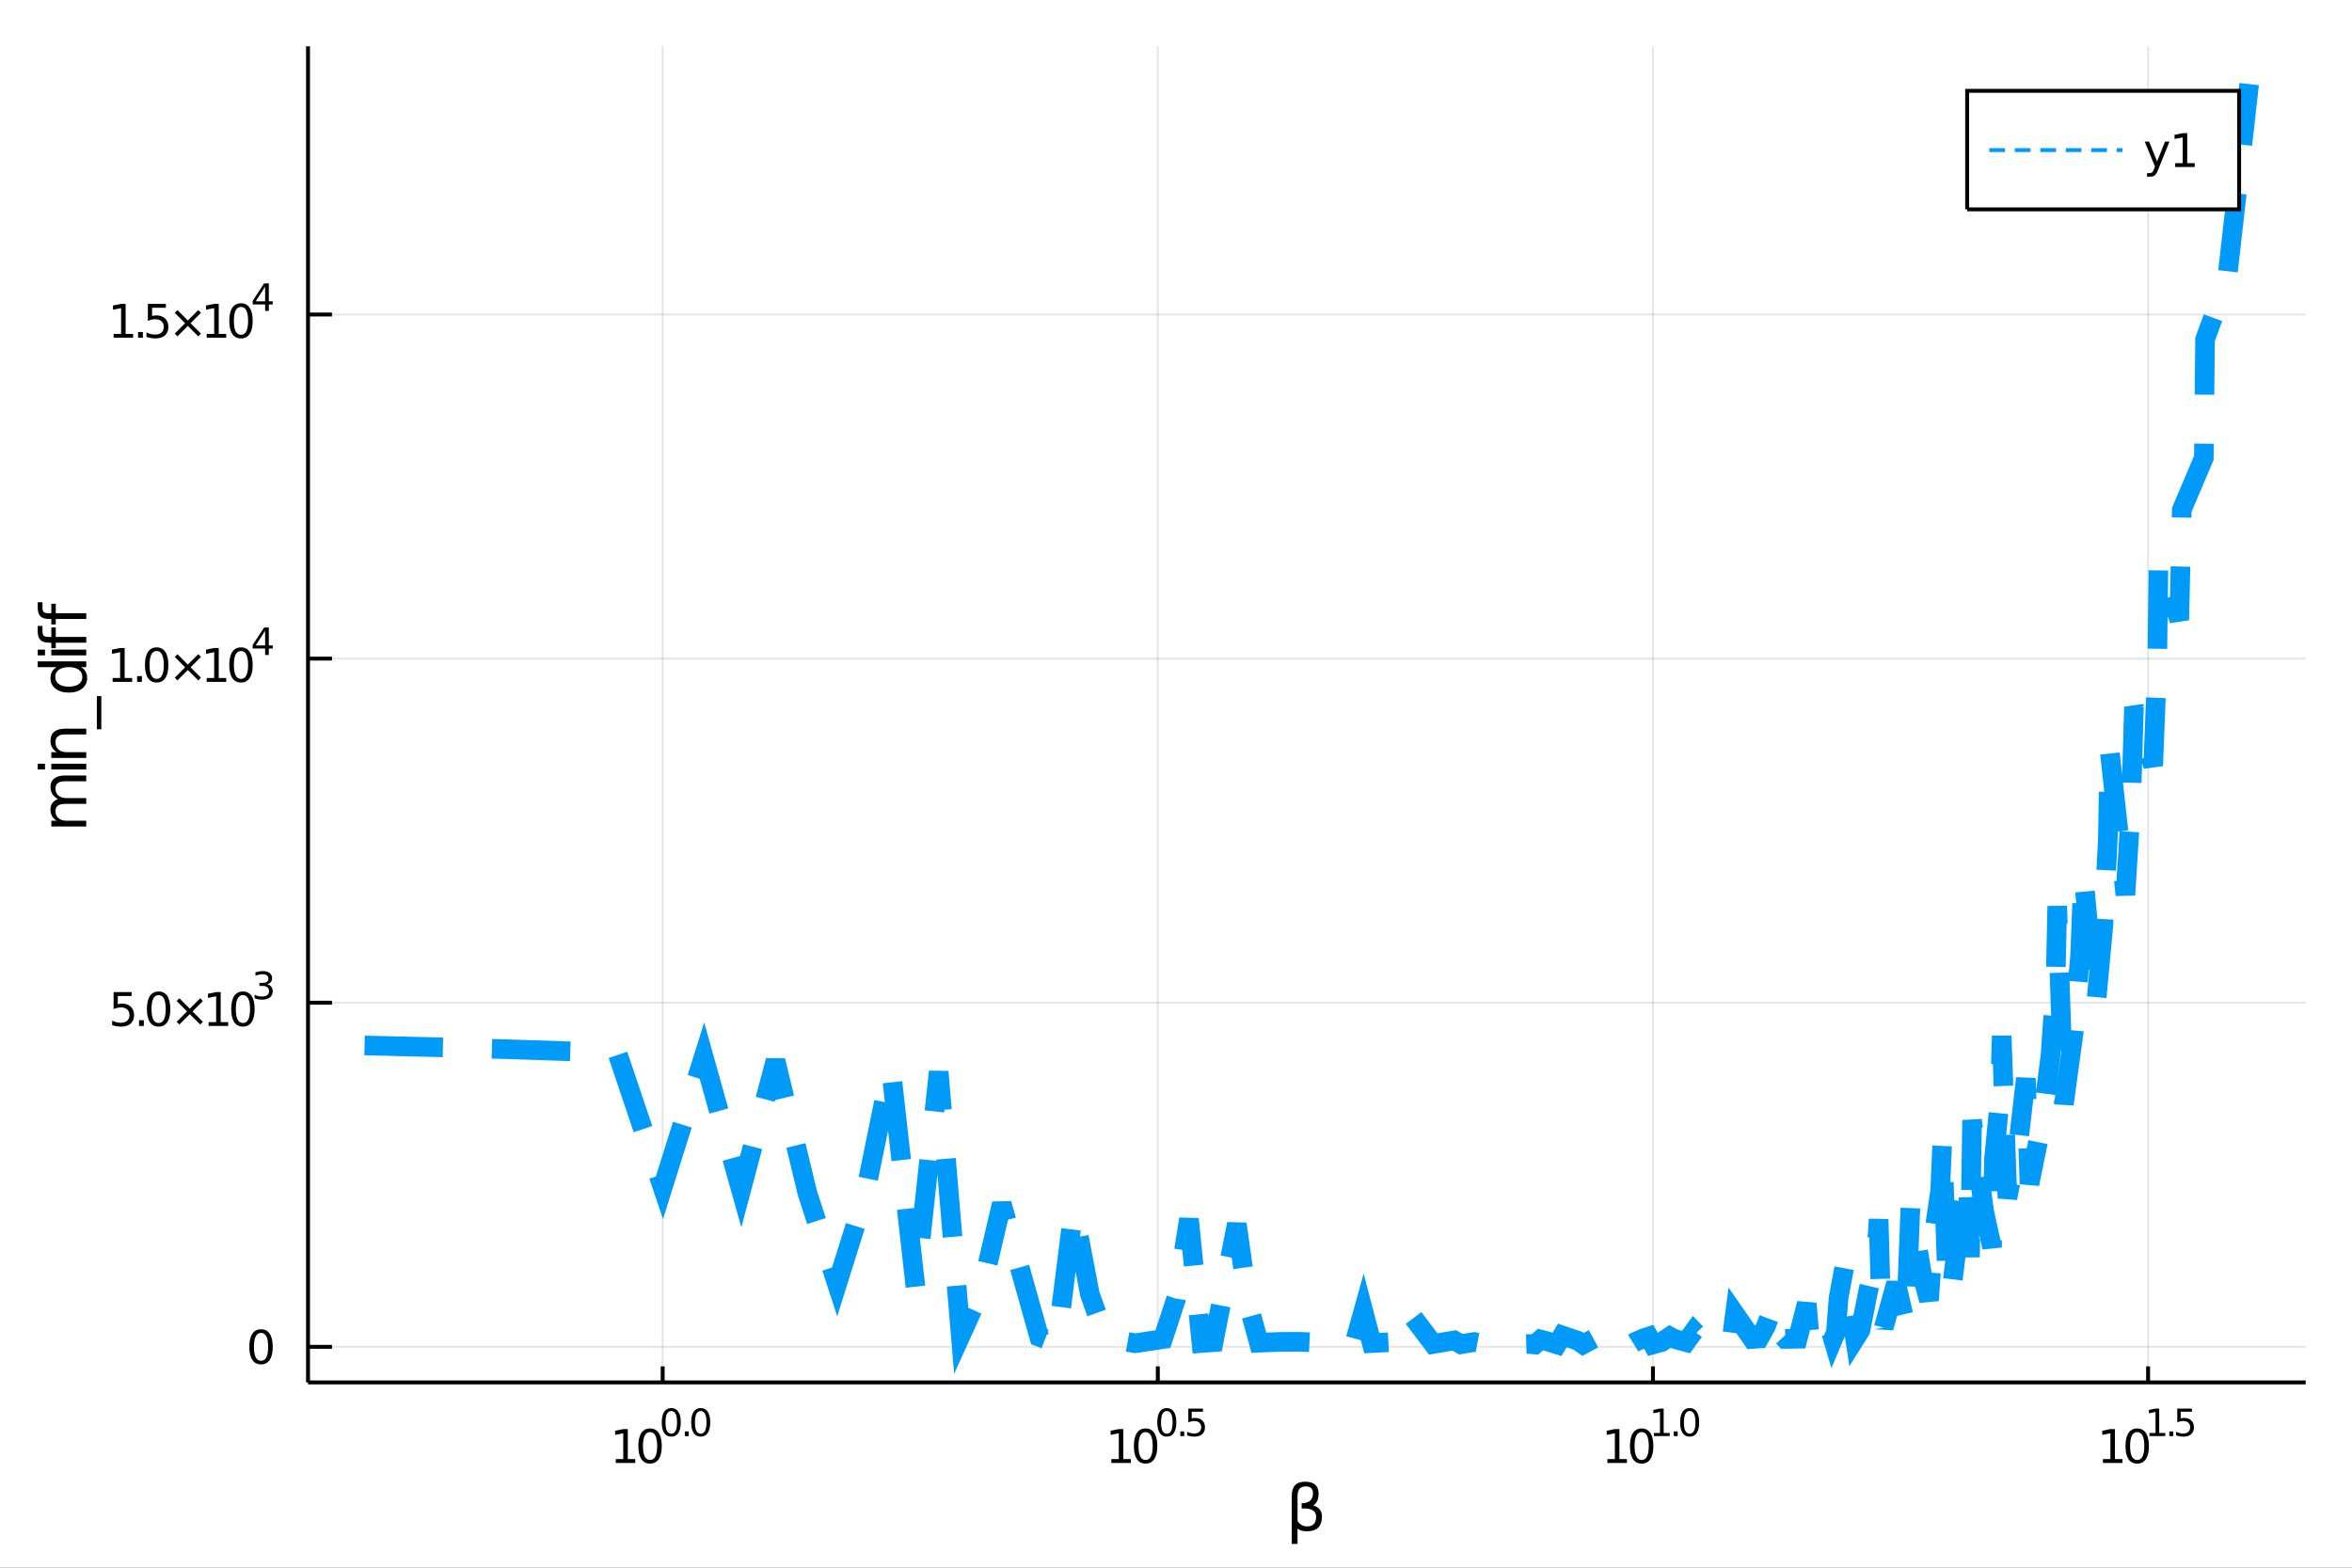<?xml version="1.0" encoding="utf-8"?>
<svg xmlns="http://www.w3.org/2000/svg" xmlns:xlink="http://www.w3.org/1999/xlink" width="600" height="400" viewBox="0 0 2400 1600">
<rect x="0" y="0" width="2400" height="1600" fill="#333333" stroke="none"/>
<defs>
  <clipPath id="clip830">
    <rect x="0" y="0" width="2400" height="1600"/>
  </clipPath>
</defs>
<path clip-path="url(#clip830)" d="
M0 1600 L2400 1600 L2400 0 L0 0  Z
  " fill="#ffffff" fill-rule="evenodd" fill-opacity="1"/>
<defs>
  <clipPath id="clip831">
    <rect x="480" y="0" width="1681" height="1600"/>
  </clipPath>
</defs>
<path clip-path="url(#clip830)" d="
M314.31 1410.9 L2352.76 1410.9 L2352.76 47.244 L314.31 47.244  Z
  " fill="#ffffff" fill-rule="evenodd" fill-opacity="1"/>
<defs>
  <clipPath id="clip832">
    <rect x="314" y="47" width="2039" height="1365"/>
  </clipPath>
</defs>
<polyline clip-path="url(#clip832)" style="stroke:#000000; stroke-width:2; stroke-opacity:0.1; fill:none" points="
  676.191,1410.9 676.191,47.244 
  "/>
<polyline clip-path="url(#clip832)" style="stroke:#000000; stroke-width:2; stroke-opacity:0.1; fill:none" points="
  1181.44,1410.9 1181.44,47.244 
  "/>
<polyline clip-path="url(#clip832)" style="stroke:#000000; stroke-width:2; stroke-opacity:0.1; fill:none" points="
  1686.69,1410.9 1686.69,47.244 
  "/>
<polyline clip-path="url(#clip832)" style="stroke:#000000; stroke-width:2; stroke-opacity:0.1; fill:none" points="
  2191.93,1410.9 2191.93,47.244 
  "/>
<polyline clip-path="url(#clip830)" style="stroke:#000000; stroke-width:4; stroke-opacity:1; fill:none" points="
  314.31,1410.9 2352.76,1410.9 
  "/>
<polyline clip-path="url(#clip830)" style="stroke:#000000; stroke-width:4; stroke-opacity:1; fill:none" points="
  676.191,1410.9 676.191,1394.53 
  "/>
<polyline clip-path="url(#clip830)" style="stroke:#000000; stroke-width:4; stroke-opacity:1; fill:none" points="
  1181.44,1410.9 1181.44,1394.53 
  "/>
<polyline clip-path="url(#clip830)" style="stroke:#000000; stroke-width:4; stroke-opacity:1; fill:none" points="
  1686.69,1410.9 1686.69,1394.53 
  "/>
<polyline clip-path="url(#clip830)" style="stroke:#000000; stroke-width:4; stroke-opacity:1; fill:none" points="
  2191.93,1410.9 2191.93,1394.53 
  "/>
<path clip-path="url(#clip830)" d="M 0 0 M628.344 1489.17 L635.982 1489.17 L635.982 1462.8 L627.672 1464.47 L627.672 1460.21 L635.936 1458.54 L640.612 1458.54 L640.612 1489.17 L648.251 1489.17 L648.251 1493.1 L628.344 1493.1 L628.344 1489.17 Z" fill="#000000" fill-rule="evenodd" fill-opacity="1" /><path clip-path="url(#clip830)" d="M 0 0 M663.32 1461.62 Q659.709 1461.62 657.88 1465.19 Q656.075 1468.73 656.075 1475.86 Q656.075 1482.97 657.88 1486.53 Q659.709 1490.07 663.32 1490.07 Q666.954 1490.07 668.76 1486.53 Q670.589 1482.97 670.589 1475.86 Q670.589 1468.73 668.76 1465.19 Q666.954 1461.62 663.32 1461.62 M663.32 1457.92 Q669.13 1457.92 672.186 1462.53 Q675.265 1467.11 675.265 1475.86 Q675.265 1484.59 672.186 1489.19 Q669.13 1493.78 663.32 1493.78 Q657.51 1493.78 654.431 1489.19 Q651.376 1484.59 651.376 1475.86 Q651.376 1467.11 654.431 1462.53 Q657.51 1457.92 663.32 1457.92 Z" fill="#000000" fill-rule="evenodd" fill-opacity="1" /><path clip-path="url(#clip830)" d="M 0 0 M684.969 1440.11 Q682.035 1440.11 680.55 1443.01 Q679.083 1445.89 679.083 1451.68 Q679.083 1457.46 680.55 1460.35 Q682.035 1463.23 684.969 1463.23 Q687.922 1463.23 689.389 1460.35 Q690.875 1457.46 690.875 1451.68 Q690.875 1445.89 689.389 1443.01 Q687.922 1440.11 684.969 1440.11 M684.969 1437.11 Q689.69 1437.11 692.173 1440.85 Q694.674 1444.57 694.674 1451.68 Q694.674 1458.77 692.173 1462.51 Q689.69 1466.24 684.969 1466.24 Q680.249 1466.24 677.747 1462.51 Q675.265 1458.77 675.265 1451.68 Q675.265 1444.57 677.747 1440.85 Q680.249 1437.11 684.969 1437.11 Z" fill="#000000" fill-rule="evenodd" fill-opacity="1" /><path clip-path="url(#clip830)" d="M 0 0 M698.793 1460.92 L702.762 1460.92 L702.762 1465.69 L698.793 1465.69 L698.793 1460.92 Z" fill="#000000" fill-rule="evenodd" fill-opacity="1" /><path clip-path="url(#clip830)" d="M 0 0 M715.005 1440.11 Q712.071 1440.11 710.586 1443.01 Q709.119 1445.89 709.119 1451.68 Q709.119 1457.46 710.586 1460.35 Q712.071 1463.23 715.005 1463.23 Q717.958 1463.23 719.425 1460.35 Q720.911 1457.46 720.911 1451.68 Q720.911 1445.89 719.425 1443.01 Q717.958 1440.11 715.005 1440.11 M715.005 1437.11 Q719.726 1437.11 722.209 1440.85 Q724.71 1444.57 724.71 1451.68 Q724.71 1458.77 722.209 1462.51 Q719.726 1466.24 715.005 1466.24 Q710.285 1466.24 707.783 1462.51 Q705.301 1458.77 705.301 1451.68 Q705.301 1444.57 707.783 1440.85 Q710.285 1437.11 715.005 1437.11 Z" fill="#000000" fill-rule="evenodd" fill-opacity="1" /><path clip-path="url(#clip830)" d="M 0 0 M1134 1489.17 L1141.63 1489.17 L1141.63 1462.8 L1133.32 1464.47 L1133.32 1460.21 L1141.59 1458.54 L1146.26 1458.54 L1146.26 1489.17 L1153.9 1489.17 L1153.9 1493.1 L1134 1493.1 L1134 1489.17 Z" fill="#000000" fill-rule="evenodd" fill-opacity="1" /><path clip-path="url(#clip830)" d="M 0 0 M1168.97 1461.62 Q1165.36 1461.62 1163.53 1465.19 Q1161.73 1468.73 1161.73 1475.86 Q1161.73 1482.97 1163.53 1486.53 Q1165.36 1490.07 1168.97 1490.07 Q1172.61 1490.07 1174.41 1486.53 Q1176.24 1482.97 1176.24 1475.86 Q1176.24 1468.73 1174.41 1465.19 Q1172.61 1461.62 1168.97 1461.62 M1168.97 1457.92 Q1174.78 1457.92 1177.84 1462.53 Q1180.92 1467.11 1180.92 1475.86 Q1180.92 1484.59 1177.84 1489.19 Q1174.78 1493.78 1168.97 1493.78 Q1163.16 1493.78 1160.08 1489.19 Q1157.03 1484.59 1157.03 1475.86 Q1157.03 1467.11 1160.08 1462.53 Q1163.16 1457.92 1168.97 1457.92 Z" fill="#000000" fill-rule="evenodd" fill-opacity="1" /><path clip-path="url(#clip830)" d="M 0 0 M1190.62 1440.11 Q1187.69 1440.11 1186.2 1443.01 Q1184.73 1445.89 1184.73 1451.68 Q1184.73 1457.46 1186.2 1460.35 Q1187.69 1463.23 1190.62 1463.23 Q1193.57 1463.23 1195.04 1460.35 Q1196.53 1457.46 1196.53 1451.68 Q1196.53 1445.89 1195.04 1443.01 Q1193.57 1440.11 1190.62 1440.11 M1190.62 1437.11 Q1195.34 1437.11 1197.82 1440.85 Q1200.33 1444.57 1200.33 1451.68 Q1200.33 1458.77 1197.82 1462.51 Q1195.34 1466.24 1190.62 1466.24 Q1185.9 1466.24 1183.4 1462.51 Q1180.92 1458.77 1180.92 1451.68 Q1180.92 1444.57 1183.4 1440.85 Q1185.9 1437.11 1190.62 1437.11 Z" fill="#000000" fill-rule="evenodd" fill-opacity="1" /><path clip-path="url(#clip830)" d="M 0 0 M1204.44 1460.92 L1208.41 1460.92 L1208.41 1465.69 L1204.44 1465.69 L1204.44 1460.92 Z" fill="#000000" fill-rule="evenodd" fill-opacity="1" /><path clip-path="url(#clip830)" d="M 0 0 M1212.57 1437.61 L1227.48 1437.61 L1227.48 1440.81 L1216.05 1440.81 L1216.05 1447.69 Q1216.88 1447.41 1217.7 1447.28 Q1218.53 1447.13 1219.36 1447.13 Q1224.06 1447.13 1226.81 1449.71 Q1229.55 1452.28 1229.55 1456.68 Q1229.55 1461.22 1226.73 1463.74 Q1223.91 1466.24 1218.78 1466.24 Q1217.01 1466.24 1215.17 1465.94 Q1213.34 1465.64 1211.38 1465.04 L1211.38 1461.22 Q1213.08 1462.14 1214.88 1462.59 Q1216.69 1463.04 1218.7 1463.04 Q1221.95 1463.04 1223.85 1461.33 Q1225.75 1459.62 1225.75 1456.68 Q1225.75 1453.75 1223.85 1452.04 Q1221.95 1450.33 1218.7 1450.33 Q1217.18 1450.33 1215.65 1450.67 Q1214.15 1451 1212.57 1451.72 L1212.57 1437.61 Z" fill="#000000" fill-rule="evenodd" fill-opacity="1" /><path clip-path="url(#clip830)" d="M 0 0 M1640.18 1489.17 L1647.82 1489.17 L1647.82 1462.8 L1639.51 1464.47 L1639.51 1460.21 L1647.78 1458.54 L1652.45 1458.54 L1652.45 1489.17 L1660.09 1489.17 L1660.09 1493.1 L1640.18 1493.1 L1640.18 1489.17 Z" fill="#000000" fill-rule="evenodd" fill-opacity="1" /><path clip-path="url(#clip830)" d="M 0 0 M1675.16 1461.62 Q1671.55 1461.62 1669.72 1465.19 Q1667.91 1468.73 1667.91 1475.86 Q1667.91 1482.97 1669.72 1486.53 Q1671.55 1490.07 1675.16 1490.07 Q1678.79 1490.07 1680.6 1486.53 Q1682.43 1482.97 1682.43 1475.86 Q1682.43 1468.73 1680.6 1465.19 Q1678.79 1461.62 1675.16 1461.62 M1675.16 1457.92 Q1680.97 1457.92 1684.03 1462.53 Q1687.1 1467.11 1687.1 1475.86 Q1687.1 1484.59 1684.03 1489.19 Q1680.97 1493.78 1675.16 1493.78 Q1669.35 1493.78 1666.27 1489.19 Q1663.22 1484.59 1663.22 1475.86 Q1663.22 1467.11 1666.27 1462.53 Q1669.35 1457.92 1675.16 1457.92 Z" fill="#000000" fill-rule="evenodd" fill-opacity="1" /><path clip-path="url(#clip830)" d="M 0 0 M1687.65 1462.5 L1693.86 1462.5 L1693.86 1441.07 L1687.1 1442.43 L1687.1 1438.97 L1693.82 1437.61 L1697.62 1437.61 L1697.62 1462.5 L1703.82 1462.5 L1703.82 1465.69 L1687.65 1465.69 L1687.65 1462.5 Z" fill="#000000" fill-rule="evenodd" fill-opacity="1" /><path clip-path="url(#clip830)" d="M 0 0 M1707.94 1460.92 L1711.91 1460.92 L1711.91 1465.69 L1707.94 1465.69 L1707.94 1460.92 Z" fill="#000000" fill-rule="evenodd" fill-opacity="1" /><path clip-path="url(#clip830)" d="M 0 0 M1724.16 1440.11 Q1721.22 1440.11 1719.74 1443.01 Q1718.27 1445.89 1718.27 1451.68 Q1718.27 1457.46 1719.74 1460.35 Q1721.22 1463.23 1724.16 1463.23 Q1727.11 1463.23 1728.57 1460.35 Q1730.06 1457.46 1730.06 1451.68 Q1730.06 1445.89 1728.57 1443.01 Q1727.11 1440.11 1724.16 1440.11 M1724.16 1437.11 Q1728.88 1437.11 1731.36 1440.85 Q1733.86 1444.57 1733.86 1451.68 Q1733.86 1458.77 1731.36 1462.51 Q1728.88 1466.24 1724.16 1466.24 Q1719.43 1466.24 1716.93 1462.51 Q1714.45 1458.77 1714.45 1451.68 Q1714.45 1444.57 1716.93 1440.85 Q1719.43 1437.11 1724.16 1437.11 Z" fill="#000000" fill-rule="evenodd" fill-opacity="1" /><path clip-path="url(#clip830)" d="M 0 0 M2145.83 1489.17 L2153.47 1489.17 L2153.47 1462.8 L2145.16 1464.47 L2145.16 1460.21 L2153.43 1458.54 L2158.1 1458.54 L2158.1 1489.17 L2165.74 1489.17 L2165.74 1493.1 L2145.83 1493.1 L2145.83 1489.17 Z" fill="#000000" fill-rule="evenodd" fill-opacity="1" /><path clip-path="url(#clip830)" d="M 0 0 M2180.81 1461.62 Q2177.2 1461.62 2175.37 1465.19 Q2173.57 1468.73 2173.57 1475.86 Q2173.57 1482.97 2175.37 1486.53 Q2177.2 1490.07 2180.81 1490.07 Q2184.45 1490.07 2186.25 1486.53 Q2188.08 1482.97 2188.08 1475.86 Q2188.08 1468.73 2186.25 1465.19 Q2184.45 1461.62 2180.81 1461.62 M2180.81 1457.92 Q2186.62 1457.92 2189.68 1462.53 Q2192.76 1467.11 2192.76 1475.86 Q2192.76 1484.59 2189.68 1489.19 Q2186.62 1493.78 2180.81 1493.78 Q2175 1493.78 2171.92 1489.19 Q2168.87 1484.59 2168.87 1475.86 Q2168.87 1467.11 2171.92 1462.53 Q2175 1457.92 2180.81 1457.92 Z" fill="#000000" fill-rule="evenodd" fill-opacity="1" /><path clip-path="url(#clip830)" d="M 0 0 M2193.3 1462.5 L2199.51 1462.5 L2199.51 1441.07 L2192.76 1442.43 L2192.76 1438.97 L2199.47 1437.61 L2203.27 1437.61 L2203.27 1462.5 L2209.48 1462.5 L2209.48 1465.69 L2193.3 1465.69 L2193.3 1462.5 Z" fill="#000000" fill-rule="evenodd" fill-opacity="1" /><path clip-path="url(#clip830)" d="M 0 0 M2213.59 1460.92 L2217.56 1460.92 L2217.56 1465.69 L2213.59 1465.69 L2213.59 1460.92 Z" fill="#000000" fill-rule="evenodd" fill-opacity="1" /><path clip-path="url(#clip830)" d="M 0 0 M2221.72 1437.61 L2236.63 1437.61 L2236.63 1440.81 L2225.2 1440.81 L2225.2 1447.69 Q2226.03 1447.41 2226.85 1447.28 Q2227.68 1447.13 2228.51 1447.13 Q2233.21 1447.13 2235.96 1449.71 Q2238.7 1452.28 2238.7 1456.68 Q2238.7 1461.22 2235.88 1463.74 Q2233.06 1466.24 2227.93 1466.24 Q2226.16 1466.24 2224.31 1465.94 Q2222.49 1465.64 2220.53 1465.04 L2220.53 1461.22 Q2222.23 1462.14 2224.03 1462.59 Q2225.84 1463.04 2227.85 1463.04 Q2231.1 1463.04 2233 1461.33 Q2234.9 1459.62 2234.9 1456.68 Q2234.9 1453.75 2233 1452.04 Q2231.1 1450.33 2227.85 1450.33 Q2226.33 1450.33 2224.8 1450.67 Q2223.3 1451 2221.72 1451.72 L2221.72 1437.61 Z" fill="#000000" fill-rule="evenodd" fill-opacity="1" /><path clip-path="url(#clip830)" d="M 0 0 M1324.02 1559.99 L1324.02 1575.74 L1318.13 1575.74 L1318.13 1526.76 Q1318.13 1512.25 1331.69 1512.25 Q1345.5 1512.25 1345.5 1524.5 Q1345.5 1533.22 1340.03 1536.4 Q1348.94 1539.27 1348.94 1547.77 Q1348.94 1562.85 1333.6 1562.85 Q1326.85 1562.85 1324.02 1559.99 M1324.02 1552.35 Q1327.55 1557.86 1333.82 1557.86 Q1342.99 1557.86 1342.99 1547.86 Q1342.99 1538.89 1328.22 1539.59 L1328.22 1534.18 Q1339.77 1534.18 1339.77 1523.99 Q1339.77 1517.02 1332.32 1517.02 Q1324.02 1517.02 1324.02 1526.95 L1324.02 1552.35 Z" fill="#000000" fill-rule="evenodd" fill-opacity="1" /><polyline clip-path="url(#clip832)" style="stroke:#000000; stroke-width:2; stroke-opacity:0.1; fill:none" points="
  314.31,1374.58 2352.76,1374.58 
  "/>
<polyline clip-path="url(#clip832)" style="stroke:#000000; stroke-width:2; stroke-opacity:0.1; fill:none" points="
  314.31,1023.38 2352.76,1023.38 
  "/>
<polyline clip-path="url(#clip832)" style="stroke:#000000; stroke-width:2; stroke-opacity:0.1; fill:none" points="
  314.31,672.191 2352.76,672.191 
  "/>
<polyline clip-path="url(#clip832)" style="stroke:#000000; stroke-width:2; stroke-opacity:0.1; fill:none" points="
  314.31,320.998 2352.76,320.998 
  "/>
<polyline clip-path="url(#clip830)" style="stroke:#000000; stroke-width:4; stroke-opacity:1; fill:none" points="
  314.31,1410.9 314.31,47.244 
  "/>
<polyline clip-path="url(#clip830)" style="stroke:#000000; stroke-width:4; stroke-opacity:1; fill:none" points="
  314.31,1374.58 338.772,1374.58 
  "/>
<polyline clip-path="url(#clip830)" style="stroke:#000000; stroke-width:4; stroke-opacity:1; fill:none" points="
  314.31,1023.38 338.772,1023.38 
  "/>
<polyline clip-path="url(#clip830)" style="stroke:#000000; stroke-width:4; stroke-opacity:1; fill:none" points="
  314.31,672.191 338.772,672.191 
  "/>
<polyline clip-path="url(#clip830)" style="stroke:#000000; stroke-width:4; stroke-opacity:1; fill:none" points="
  314.31,320.998 338.772,320.998 
  "/>
<path clip-path="url(#clip830)" d="M 0 0 M266.366 1360.38 Q262.755 1360.38 260.926 1363.94 Q259.12 1367.48 259.12 1374.61 Q259.12 1381.72 260.926 1385.28 Q262.755 1388.82 266.366 1388.82 Q270 1388.82 271.806 1385.28 Q273.634 1381.72 273.634 1374.61 Q273.634 1367.48 271.806 1363.94 Q270 1360.38 266.366 1360.38 M266.366 1356.67 Q272.176 1356.67 275.232 1361.28 Q278.31 1365.86 278.31 1374.61 Q278.31 1383.34 275.232 1387.94 Q272.176 1392.53 266.366 1392.53 Q260.556 1392.53 257.477 1387.94 Q254.421 1383.34 254.421 1374.61 Q254.421 1365.86 257.477 1361.28 Q260.556 1356.67 266.366 1356.67 Z" fill="#000000" fill-rule="evenodd" fill-opacity="1" /><path clip-path="url(#clip830)" d="M 0 0 M115.911 1012.55 L134.267 1012.55 L134.267 1016.49 L120.193 1016.49 L120.193 1024.96 Q121.212 1024.61 122.23 1024.45 Q123.249 1024.26 124.267 1024.26 Q130.054 1024.26 133.434 1027.44 Q136.814 1030.61 136.814 1036.02 Q136.814 1041.6 133.341 1044.7 Q129.869 1047.78 123.55 1047.78 Q121.374 1047.78 119.105 1047.41 Q116.86 1047.04 114.453 1046.3 L114.453 1041.6 Q116.536 1042.74 118.758 1043.29 Q120.98 1043.85 123.457 1043.85 Q127.462 1043.85 129.8 1041.74 Q132.138 1039.63 132.138 1036.02 Q132.138 1032.41 129.8 1030.31 Q127.462 1028.2 123.457 1028.2 Q121.582 1028.2 119.707 1028.62 Q117.855 1029.03 115.911 1029.91 L115.911 1012.55 Z" fill="#000000" fill-rule="evenodd" fill-opacity="1" /><path clip-path="url(#clip830)" d="M 0 0 M141.883 1041.23 L146.767 1041.23 L146.767 1047.11 L141.883 1047.11 L141.883 1041.23 Z" fill="#000000" fill-rule="evenodd" fill-opacity="1" /><path clip-path="url(#clip830)" d="M 0 0 M161.837 1015.63 Q158.225 1015.63 156.397 1019.19 Q154.591 1022.74 154.591 1029.87 Q154.591 1036.97 156.397 1040.54 Q158.225 1044.08 161.837 1044.08 Q165.471 1044.08 167.276 1040.54 Q169.105 1036.97 169.105 1029.87 Q169.105 1022.74 167.276 1019.19 Q165.471 1015.63 161.837 1015.63 M161.837 1011.93 Q167.647 1011.93 170.702 1016.53 Q173.781 1021.12 173.781 1029.87 Q173.781 1038.59 170.702 1043.2 Q167.647 1047.78 161.837 1047.78 Q156.026 1047.78 152.948 1043.2 Q149.892 1038.59 149.892 1029.87 Q149.892 1021.12 152.948 1016.53 Q156.026 1011.93 161.837 1011.93 Z" fill="#000000" fill-rule="evenodd" fill-opacity="1" /><path clip-path="url(#clip830)" d="M 0 0 M207.022 1021.65 L196.443 1032.27 L207.022 1042.85 L204.267 1045.65 L193.642 1035.03 L183.017 1045.65 L180.286 1042.85 L190.841 1032.27 L180.286 1021.65 L183.017 1018.85 L193.642 1029.47 L204.267 1018.85 L207.022 1021.65 Z" fill="#000000" fill-rule="evenodd" fill-opacity="1" /><path clip-path="url(#clip830)" d="M 0 0 M212.901 1043.18 L220.54 1043.18 L220.54 1016.81 L212.23 1018.48 L212.23 1014.22 L220.494 1012.55 L225.17 1012.55 L225.17 1043.18 L232.808 1043.18 L232.808 1047.11 L212.901 1047.11 L212.901 1043.18 Z" fill="#000000" fill-rule="evenodd" fill-opacity="1" /><path clip-path="url(#clip830)" d="M 0 0 M247.878 1015.63 Q244.267 1015.63 242.438 1019.19 Q240.632 1022.74 240.632 1029.87 Q240.632 1036.97 242.438 1040.54 Q244.267 1044.08 247.878 1044.08 Q251.512 1044.08 253.318 1040.54 Q255.146 1036.97 255.146 1029.87 Q255.146 1022.74 253.318 1019.19 Q251.512 1015.63 247.878 1015.63 M247.878 1011.93 Q253.688 1011.93 256.743 1016.53 Q259.822 1021.12 259.822 1029.87 Q259.822 1038.59 256.743 1043.2 Q253.688 1047.78 247.878 1047.78 Q242.068 1047.78 238.989 1043.2 Q235.933 1038.59 235.933 1029.87 Q235.933 1021.12 238.989 1016.53 Q242.068 1011.93 247.878 1011.93 Z" fill="#000000" fill-rule="evenodd" fill-opacity="1" /><path clip-path="url(#clip830)" d="M 0 0 M272.517 1004.56 Q275.245 1005.14 276.768 1006.99 Q278.31 1008.83 278.31 1011.54 Q278.31 1015.69 275.451 1017.97 Q272.593 1020.25 267.326 1020.25 Q265.559 1020.25 263.678 1019.89 Q261.816 1019.55 259.822 1018.85 L259.822 1015.19 Q261.402 1016.11 263.283 1016.58 Q265.164 1017.05 267.214 1017.05 Q270.787 1017.05 272.649 1015.64 Q274.53 1014.23 274.53 1011.54 Q274.53 1009.06 272.781 1007.66 Q271.05 1006.25 267.947 1006.25 L264.675 1006.25 L264.675 1003.13 L268.098 1003.13 Q270.9 1003.13 272.386 1002.02 Q273.872 1000.89 273.872 998.787 Q273.872 996.624 272.329 995.476 Q270.806 994.31 267.947 994.31 Q266.386 994.31 264.599 994.649 Q262.813 994.987 260.669 995.702 L260.669 992.317 Q262.831 991.715 264.712 991.414 Q266.612 991.113 268.286 991.113 Q272.611 991.113 275.132 993.088 Q277.652 995.044 277.652 998.392 Q277.652 1000.72 276.317 1002.34 Q274.981 1003.94 272.517 1004.56 Z" fill="#000000" fill-rule="evenodd" fill-opacity="1" /><path clip-path="url(#clip830)" d="M 0 0 M114.931 691.983 L122.57 691.983 L122.57 665.618 L114.26 667.284 L114.26 663.025 L122.524 661.358 L127.2 661.358 L127.2 691.983 L134.839 691.983 L134.839 695.918 L114.931 695.918 L114.931 691.983 Z" fill="#000000" fill-rule="evenodd" fill-opacity="1" /><path clip-path="url(#clip830)" d="M 0 0 M139.908 690.039 L144.792 690.039 L144.792 695.918 L139.908 695.918 L139.908 690.039 Z" fill="#000000" fill-rule="evenodd" fill-opacity="1" /><path clip-path="url(#clip830)" d="M 0 0 M159.862 664.437 Q156.251 664.437 154.422 668.002 Q152.616 671.544 152.616 678.673 Q152.616 685.78 154.422 689.344 Q156.251 692.886 159.862 692.886 Q163.496 692.886 165.302 689.344 Q167.13 685.78 167.13 678.673 Q167.13 671.544 165.302 668.002 Q163.496 664.437 159.862 664.437 M159.862 660.733 Q165.672 660.733 168.727 665.34 Q171.806 669.923 171.806 678.673 Q171.806 687.4 168.727 692.006 Q165.672 696.59 159.862 696.59 Q154.052 696.59 150.973 692.006 Q147.917 687.4 147.917 678.673 Q147.917 669.923 150.973 665.34 Q154.052 660.733 159.862 660.733 Z" fill="#000000" fill-rule="evenodd" fill-opacity="1" /><path clip-path="url(#clip830)" d="M 0 0 M205.047 670.456 L194.468 681.081 L205.047 691.659 L202.292 694.46 L191.667 683.835 L181.042 694.46 L178.311 691.659 L188.866 681.081 L178.311 670.456 L181.042 667.655 L191.667 678.28 L202.292 667.655 L205.047 670.456 Z" fill="#000000" fill-rule="evenodd" fill-opacity="1" /><path clip-path="url(#clip830)" d="M 0 0 M210.926 691.983 L218.565 691.983 L218.565 665.618 L210.255 667.284 L210.255 663.025 L218.519 661.358 L223.195 661.358 L223.195 691.983 L230.834 691.983 L230.834 695.918 L210.926 695.918 L210.926 691.983 Z" fill="#000000" fill-rule="evenodd" fill-opacity="1" /><path clip-path="url(#clip830)" d="M 0 0 M245.903 664.437 Q242.292 664.437 240.463 668.002 Q238.658 671.544 238.658 678.673 Q238.658 685.78 240.463 689.344 Q242.292 692.886 245.903 692.886 Q249.537 692.886 251.343 689.344 Q253.171 685.78 253.171 678.673 Q253.171 671.544 251.343 668.002 Q249.537 664.437 245.903 664.437 M245.903 660.733 Q251.713 660.733 254.769 665.34 Q257.847 669.923 257.847 678.673 Q257.847 687.4 254.769 692.006 Q251.713 696.59 245.903 696.59 Q240.093 696.59 237.014 692.006 Q233.959 687.4 233.959 678.673 Q233.959 669.923 237.014 665.34 Q240.093 660.733 245.903 660.733 Z" fill="#000000" fill-rule="evenodd" fill-opacity="1" /><path clip-path="url(#clip830)" d="M 0 0 M270.524 643.738 L260.932 658.728 L270.524 658.728 L270.524 643.738 M269.527 640.428 L274.304 640.428 L274.304 658.728 L278.31 658.728 L278.31 661.888 L274.304 661.888 L274.304 668.508 L270.524 668.508 L270.524 661.888 L257.847 661.888 L257.847 658.22 L269.527 640.428 Z" fill="#000000" fill-rule="evenodd" fill-opacity="1" /><path clip-path="url(#clip830)" d="M 0 0 M115.927 340.79 L123.566 340.79 L123.566 314.425 L115.256 316.091 L115.256 311.832 L123.519 310.166 L128.195 310.166 L128.195 340.79 L135.834 340.79 L135.834 344.726 L115.927 344.726 L115.927 340.79 Z" fill="#000000" fill-rule="evenodd" fill-opacity="1" /><path clip-path="url(#clip830)" d="M 0 0 M140.904 338.846 L145.788 338.846 L145.788 344.726 L140.904 344.726 L140.904 338.846 Z" fill="#000000" fill-rule="evenodd" fill-opacity="1" /><path clip-path="url(#clip830)" d="M 0 0 M150.903 310.166 L169.26 310.166 L169.26 314.101 L155.186 314.101 L155.186 322.573 Q156.204 322.226 157.223 322.064 Q158.241 321.878 159.26 321.878 Q165.047 321.878 168.427 325.05 Q171.806 328.221 171.806 333.638 Q171.806 339.216 168.334 342.318 Q164.862 345.397 158.542 345.397 Q156.366 345.397 154.098 345.027 Q151.853 344.656 149.445 343.915 L149.445 339.216 Q151.528 340.351 153.751 340.906 Q155.973 341.462 158.45 341.462 Q162.454 341.462 164.792 339.355 Q167.13 337.249 167.13 333.638 Q167.13 330.027 164.792 327.92 Q162.454 325.814 158.45 325.814 Q156.575 325.814 154.7 326.23 Q152.848 326.647 150.903 327.527 L150.903 310.166 Z" fill="#000000" fill-rule="evenodd" fill-opacity="1" /><path clip-path="url(#clip830)" d="M 0 0 M205.047 319.263 L194.468 329.888 L205.047 340.466 L202.292 343.267 L191.667 332.642 L181.042 343.267 L178.311 340.466 L188.866 329.888 L178.311 319.263 L181.042 316.462 L191.667 327.087 L202.292 316.462 L205.047 319.263 Z" fill="#000000" fill-rule="evenodd" fill-opacity="1" /><path clip-path="url(#clip830)" d="M 0 0 M210.926 340.79 L218.565 340.79 L218.565 314.425 L210.255 316.091 L210.255 311.832 L218.519 310.166 L223.195 310.166 L223.195 340.79 L230.834 340.79 L230.834 344.726 L210.926 344.726 L210.926 340.79 Z" fill="#000000" fill-rule="evenodd" fill-opacity="1" /><path clip-path="url(#clip830)" d="M 0 0 M245.903 313.244 Q242.292 313.244 240.463 316.809 Q238.658 320.351 238.658 327.48 Q238.658 334.587 240.463 338.152 Q242.292 341.693 245.903 341.693 Q249.537 341.693 251.343 338.152 Q253.171 334.587 253.171 327.48 Q253.171 320.351 251.343 316.809 Q249.537 313.244 245.903 313.244 M245.903 309.541 Q251.713 309.541 254.769 314.147 Q257.847 318.73 257.847 327.48 Q257.847 336.207 254.769 340.814 Q251.713 345.397 245.903 345.397 Q240.093 345.397 237.014 340.814 Q233.959 336.207 233.959 327.48 Q233.959 318.73 237.014 314.147 Q240.093 309.541 245.903 309.541 Z" fill="#000000" fill-rule="evenodd" fill-opacity="1" /><path clip-path="url(#clip830)" d="M 0 0 M270.524 292.545 L260.932 307.535 L270.524 307.535 L270.524 292.545 M269.527 289.235 L274.304 289.235 L274.304 307.535 L278.31 307.535 L278.31 310.695 L274.304 310.695 L274.304 317.315 L270.524 317.315 L270.524 310.695 L257.847 310.695 L257.847 307.027 L269.527 289.235 Z" fill="#000000" fill-rule="evenodd" fill-opacity="1" /><path clip-path="url(#clip830)" d="M 0 0 M59.199 815.533 Q55.253 813.336 53.375 810.281 Q51.497 807.225 51.497 803.088 Q51.497 797.518 55.412 794.494 Q59.295 791.47 66.488 791.47 L88.004 791.47 L88.004 797.358 L66.679 797.358 Q61.555 797.358 59.072 799.173 Q56.589 800.987 56.589 804.711 Q56.589 809.262 59.613 811.904 Q62.637 814.546 67.857 814.546 L88.004 814.546 L88.004 820.434 L66.679 820.434 Q61.523 820.434 59.072 822.248 Q56.589 824.063 56.589 827.85 Q56.589 832.338 59.645 834.98 Q62.669 837.622 67.857 837.622 L88.004 837.622 L88.004 843.51 L52.356 843.51 L52.356 837.622 L57.894 837.622 Q54.616 835.616 53.056 832.815 Q51.497 830.015 51.497 826.163 Q51.497 822.28 53.47 819.575 Q55.444 816.838 59.199 815.533 Z" fill="#000000" fill-rule="evenodd" fill-opacity="1" /><path clip-path="url(#clip830)" d="M 0 0 M52.356 785.327 L52.356 779.471 L88.004 779.471 L88.004 785.327 L52.356 785.327 M38.479 785.327 L38.479 779.471 L45.895 779.471 L45.895 785.327 L38.479 785.327 Z" fill="#000000" fill-rule="evenodd" fill-opacity="1" /><path clip-path="url(#clip830)" d="M 0 0 M66.488 743.696 L88.004 743.696 L88.004 749.552 L66.679 749.552 Q61.618 749.552 59.104 751.525 Q56.589 753.499 56.589 757.446 Q56.589 762.188 59.613 764.925 Q62.637 767.662 67.857 767.662 L88.004 767.662 L88.004 773.551 L52.356 773.551 L52.356 767.662 L57.894 767.662 Q54.68 765.562 53.088 762.729 Q51.497 759.864 51.497 756.141 Q51.497 749.998 55.316 746.847 Q59.104 743.696 66.488 743.696 Z" fill="#000000" fill-rule="evenodd" fill-opacity="1" /><path clip-path="url(#clip830)" d="M 0 0 M98.826 710.467 L103.377 710.467 L103.377 744.332 L98.826 744.332 L98.826 710.467 Z" fill="#000000" fill-rule="evenodd" fill-opacity="1" /><path clip-path="url(#clip830)" d="M 0 0 M57.767 680.866 L38.479 680.866 L38.479 675.01 L88.004 675.01 L88.004 680.866 L82.657 680.866 Q85.84 682.712 87.399 685.545 Q88.927 688.346 88.927 692.292 Q88.927 698.754 83.771 702.828 Q78.615 706.87 70.212 706.87 Q61.809 706.87 56.653 702.828 Q51.497 698.754 51.497 692.292 Q51.497 688.346 53.056 685.545 Q54.584 682.712 57.767 680.866 M70.212 700.823 Q76.673 700.823 80.365 698.181 Q84.026 695.507 84.026 690.86 Q84.026 686.213 80.365 683.54 Q76.673 680.866 70.212 680.866 Q63.751 680.866 60.09 683.54 Q56.398 686.213 56.398 690.86 Q56.398 695.507 60.09 698.181 Q63.751 700.823 70.212 700.823 Z" fill="#000000" fill-rule="evenodd" fill-opacity="1" /><path clip-path="url(#clip830)" d="M 0 0 M52.356 668.867 L52.356 663.01 L88.004 663.01 L88.004 668.867 L52.356 668.867 M38.479 668.867 L38.479 663.01 L45.895 663.01 L45.895 668.867 L38.479 668.867 Z" fill="#000000" fill-rule="evenodd" fill-opacity="1" /><path clip-path="url(#clip830)" d="M 0 0 M38.479 638.821 L43.349 638.821 L43.349 644.422 Q43.349 647.573 44.622 648.815 Q45.895 650.024 49.205 650.024 L52.356 650.024 L52.356 640.38 L56.908 640.38 L56.908 650.024 L88.004 650.024 L88.004 655.912 L56.908 655.912 L56.908 661.514 L52.356 661.514 L52.356 655.912 L49.874 655.912 Q43.922 655.912 41.216 653.143 Q38.479 650.374 38.479 644.359 L38.479 638.821 Z" fill="#000000" fill-rule="evenodd" fill-opacity="1" /><path clip-path="url(#clip830)" d="M 0 0 M38.479 614.631 L43.349 614.631 L43.349 620.233 Q43.349 623.384 44.622 624.625 Q45.895 625.835 49.205 625.835 L52.356 625.835 L52.356 616.19 L56.908 616.19 L56.908 625.835 L88.004 625.835 L88.004 631.723 L56.908 631.723 L56.908 637.325 L52.356 637.325 L52.356 631.723 L49.874 631.723 Q43.922 631.723 41.216 628.954 Q38.479 626.185 38.479 620.169 L38.479 614.631 Z" fill="#000000" fill-rule="evenodd" fill-opacity="1" /><polyline clip-path="url(#clip832)" style="stroke:#009af9; stroke-width:20; stroke-opacity:1; fill:none" stroke-dasharray="80, 50" points="
  372.002,1067 452.014,1068.96 519.664,1070.9 578.264,1072.84 629.954,1074.77 676.191,1211.95 718.018,1078.62 756.203,1214.78 791.33,1082.44 823.853,1217.58 
  854.13,1310.62 882.453,1220.35 909.059,1090 934.143,1313.24 957.87,1093.75 980.38,1363 1001.79,1315.8 1022.21,1228.52 1060.39,1364.34 1078.31,1371.08 
  1095.52,1233.83 1112.08,1320.75 1128.04,1365.57 1158.32,1370.96 1186.64,1366.7 1200.15,1325.46 1213.25,1244.15 1225.97,1370.73 1238.33,1369.82 1262.06,1249.15 
  1273.46,1329.94 1284.57,1370.38 1305.98,1369.56 1326.4,1369.45 1336.26,1369.95 1364.58,1370.16 1373.63,1367.53 1382.5,1369.41 1391.19,1338.19 1399.71,1370.77 
  1416.27,1369.97 1424.32,1369.55 1432.23,1371.27 1440,1341.97 1462.51,1371.67 1483.92,1368.03 1490.83,1371.96 1497.64,1370.76 1504.34,1369.67 1517.44,1372.15 
  1530.16,1371.32 1542.52,1372.23 1560.44,1371.69 1566.25,1372.22 1571.99,1367.15 1577.65,1368.6 1588.76,1372.09 1594.21,1362.99 1610.17,1368.44 1615.36,1372.11 
  1630.59,1363.89 1640.45,1372.28 1645.3,1364.88 1664.18,1372.3 1668.77,1369.48 1677.82,1365.58 1682.28,1364.17 1686.69,1372.17 1695.38,1369.75 1703.9,1364.06 
  1708.1,1366.34 1720.46,1369.76 1728.51,1358.58 1736.42,1366.76 1744.19,1369.52 1755.59,1364.45 1763.03,1366.84 1766.7,1369.02 1770.34,1341.03 1788.11,1366.59 
  1795.02,1366.07 1801.82,1353.9 1808.53,1336.02 1811.84,1366.19 1818.39,1363.04 1821.63,1366.52 1834.35,1366.36 1843.65,1330.37 1846.71,1366.8 1864.62,1347.11 
  1870.44,1366.74 1873.32,1359.92 1876.17,1324.09 1881.84,1293.87 1892.95,1366.35 1898.4,1357.72 1906.45,1317.17 1914.36,1283.92 1916.96,1244.4 1919.55,1338.23 
  1922.13,1355.1 1934.77,1309.62 1944.64,1352.06 1949.49,1230.27 1961.38,1301.43 1968.36,1327.24 1972.96,1261.76 1979.76,1215.25 1982.01,1163.13 1986.46,1292.61 
  1990.87,1320.96 1999.57,1249.54 2008.09,1199.35 2010.19,1283.16 2012.29,1143.27 2024.65,1236.57 2032.7,1273.07 2034.69,1182.55 2040.61,1122.38 2042.56,1057.28 
  2048.38,1222.85 2059.78,1164.88 2067.21,1100.47 2070.89,1208.36 2083.5,1146.31 2092.3,1077.52 2097.49,1003.28 2099.21,924.809 2106.01,1126.86 2116.03,1053.55 
  2122.58,974.517 2125.82,891.003 2138.54,1028.55 2146.3,944.57 2150.9,855.854 2152.42,763.624 2168.81,913.441 2174.63,819.362 2177.5,721.535 2197.14,781.527 
  2201.23,677.931 2202.59,571.561 2223.74,632.81 2226.32,520.275 2248.83,467.289 2250.04,346.395 2272.55,284.965 2295.06,85.838 
  "/>
<path clip-path="url(#clip830)" d="
M2007.3 213.659 L2284.81 213.659 L2284.81 92.699 L2007.3 92.699  Z
  " fill="#ffffff" fill-rule="evenodd" fill-opacity="1"/>
<polyline clip-path="url(#clip830)" style="stroke:#000000; stroke-width:4; stroke-opacity:1; fill:none" points="
  2007.3,213.659 2284.81,213.659 2284.81,92.699 2007.3,92.699 2007.3,213.659 
  "/>
<polyline clip-path="url(#clip830)" style="stroke:#009af9; stroke-width:4; stroke-opacity:1; fill:none" stroke-dasharray="16, 10" points="
  2029.94,153.179 2165.84,153.179 
  "/>
<path clip-path="url(#clip830)" d="M 0 0 M2202.33 172.867 Q2200.53 177.496 2198.81 178.908 Q2197.1 180.32 2194.23 180.32 L2190.83 180.32 L2190.83 176.755 L2193.33 176.755 Q2195.09 176.755 2196.06 175.922 Q2197.03 175.089 2198.21 171.987 L2198.98 170.043 L2188.49 144.533 L2193 144.533 L2201.11 164.811 L2209.21 144.533 L2213.72 144.533 L2202.33 172.867 Z" fill="#000000" fill-rule="evenodd" fill-opacity="1" /><path clip-path="url(#clip830)" d="M 0 0 M2219.6 166.524 L2227.24 166.524 L2227.24 140.158 L2218.93 141.825 L2218.93 137.566 L2227.19 135.899 L2231.87 135.899 L2231.87 166.524 L2239.51 166.524 L2239.51 170.459 L2219.6 170.459 L2219.6 166.524 Z" fill="#000000" fill-rule="evenodd" fill-opacity="1" /></svg>
